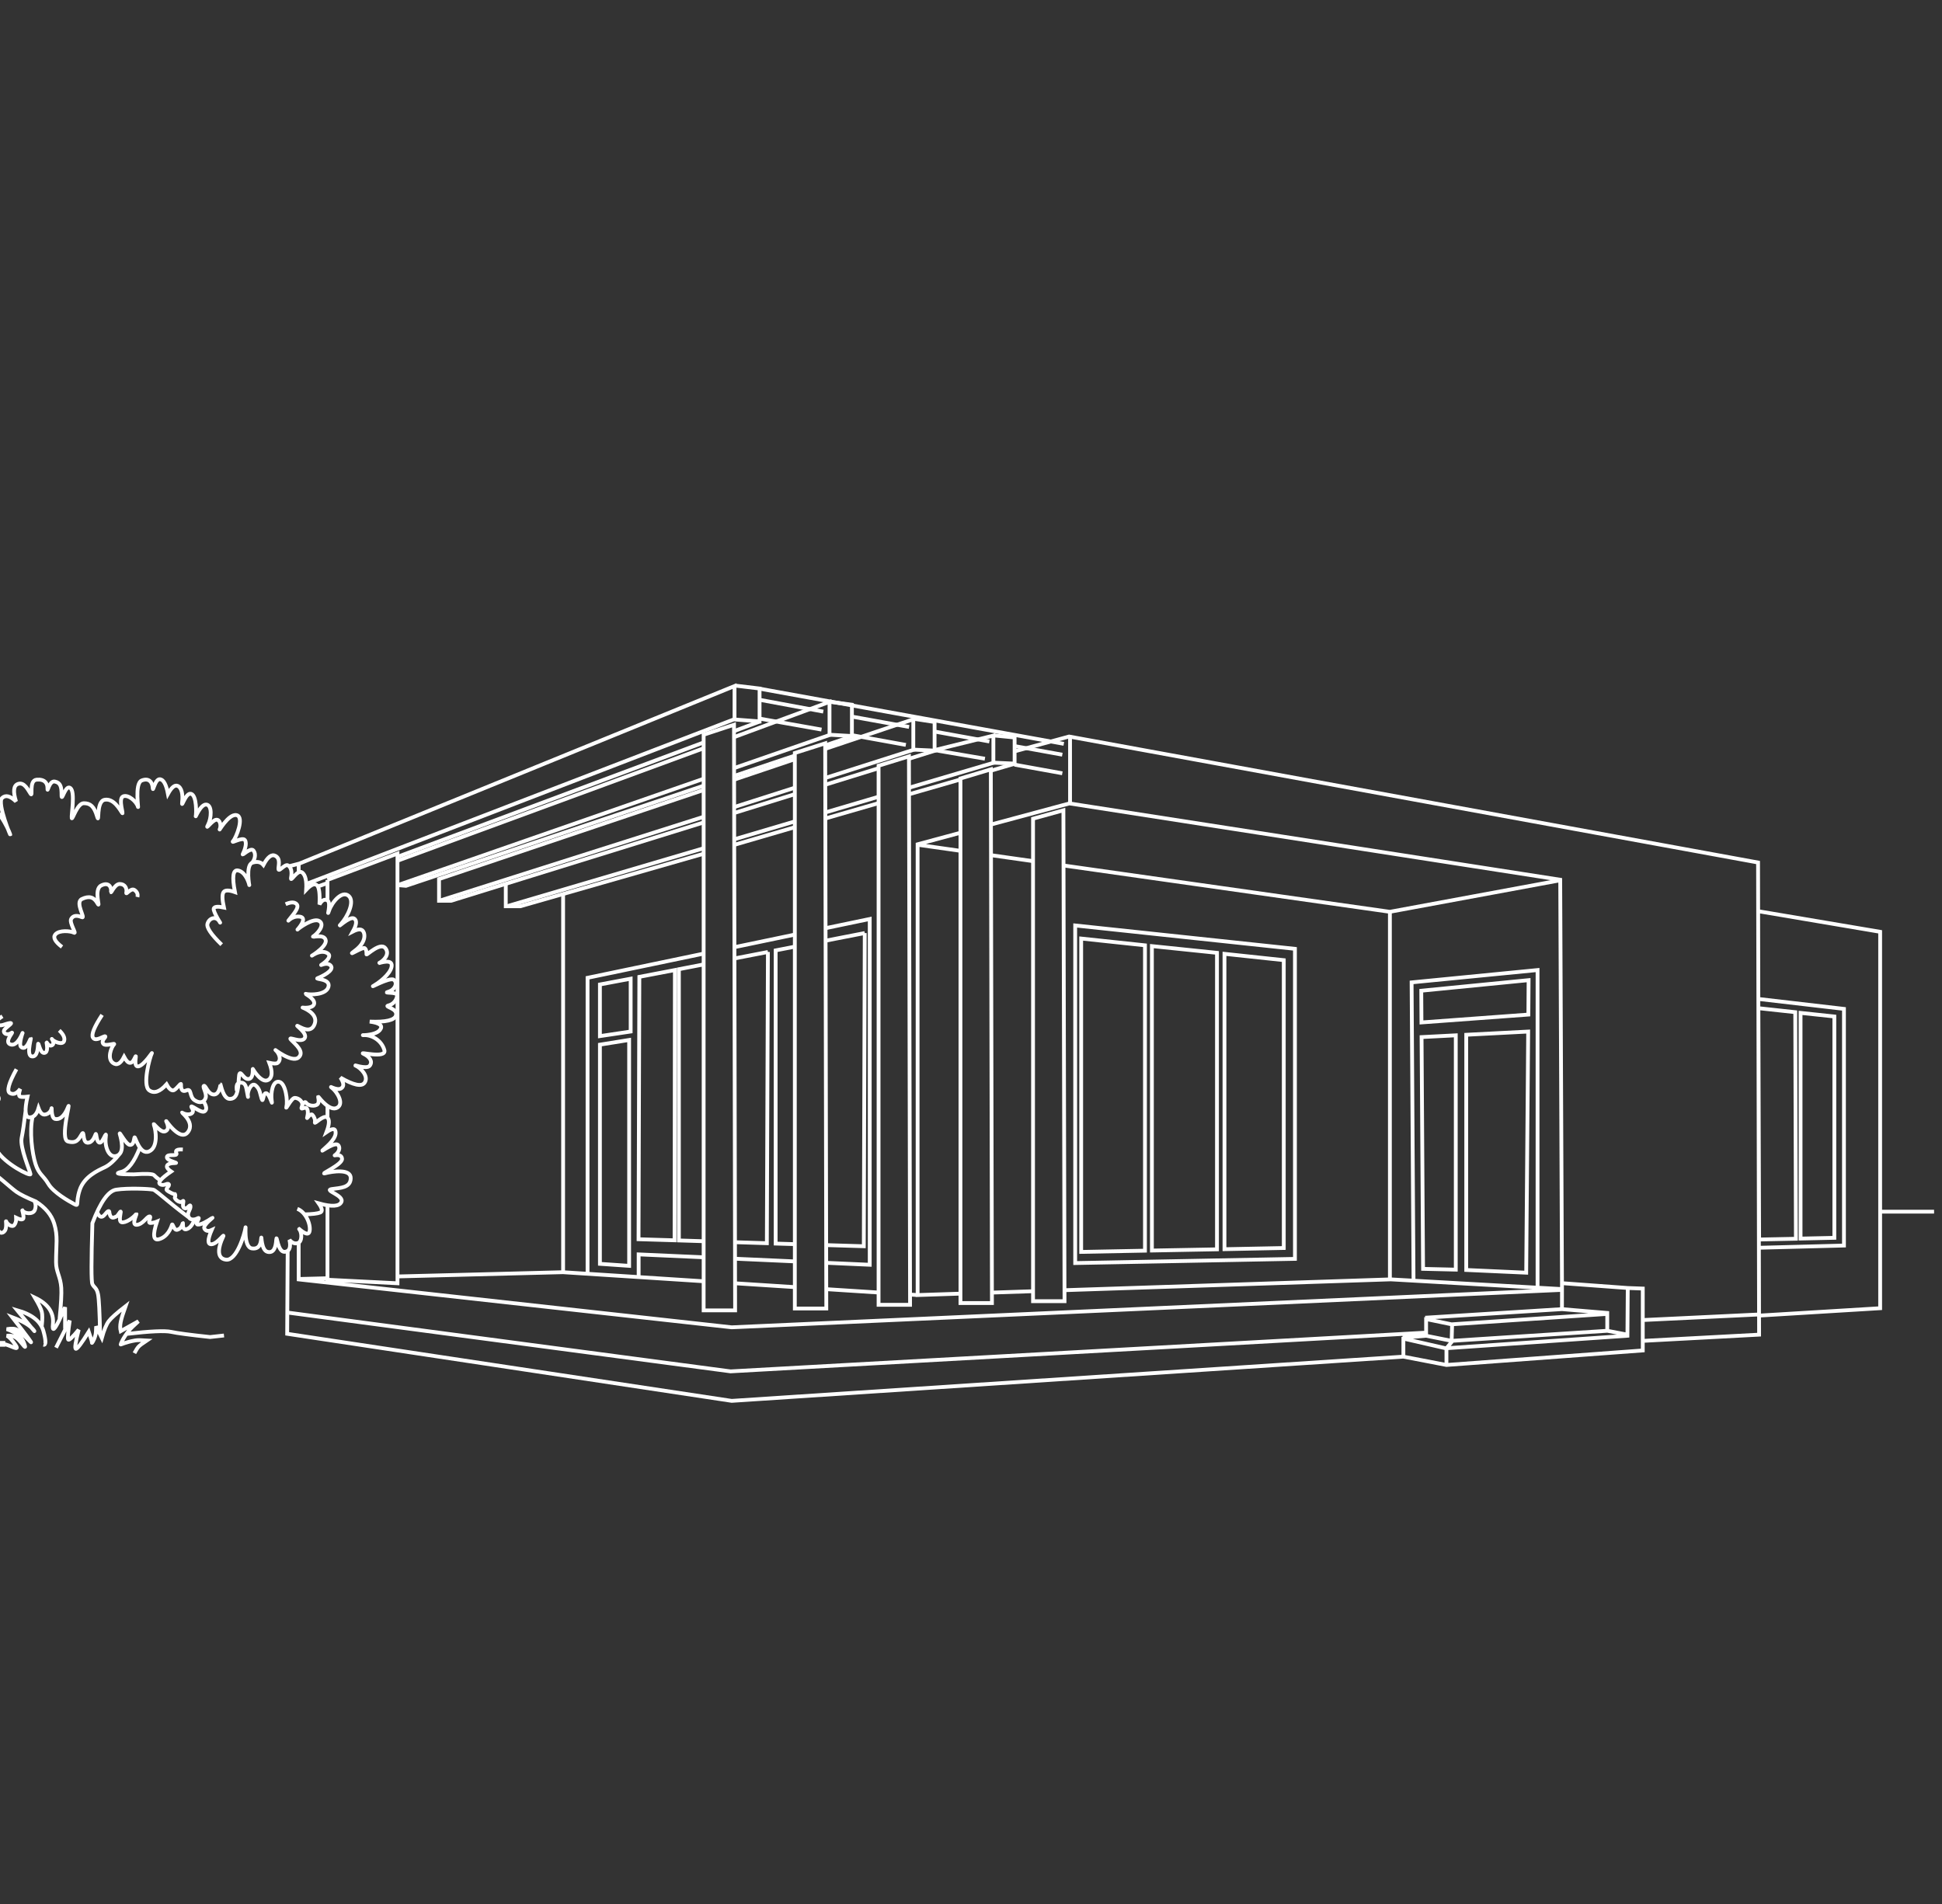 <?xml version="1.0" encoding="UTF-8"?>
<svg width="510px" height="500px" viewBox="0 0 510 500" version="1.1" xmlns="http://www.w3.org/2000/svg" xmlns:xlink="http://www.w3.org/1999/xlink">
    <rect x="0" y="0" width="510" height="500" fill="#333333" stroke="none"/>
    <!-- Generator: Sketch 47 (45396) - http://www.bohemiancoding.com/sketch -->
    <title>dom-4-510</title>
    <desc>Created with Sketch.</desc>
    <defs></defs>
    <g id="Page-1" stroke="none" stroke-width="1" fill="none" fill-rule="evenodd">
        <g id="dom-4-510" stroke="#FFFFFF">
            <g id="home4" transform="translate(-56, 180)">
                <g id="дом-4" fill-rule="evenodd" transform="translate(130.981, 0)">
                    <path d="M356.542,172.119 L386.984,170.489 L386.713,46.503 L205.774,13.417 L191.565,17.287 M290.028,59.424 L290.028,155.981 L204.616,158.812 M196.329,159.086 L185.525,159.444 M177.252,159.719 L165.999,160.091 L165.999,41.717 L177.179,38.706 M185.25,36.533 L205.855,30.985 L334.757,51.026 L335.218,156.97 L352.493,158.241 L352.406,170.777 L304.697,174.071 L293.57,171.521 M335.215,158.737 L117.175,168.563 L3.458,155.981 L3.458,146.301 M3.458,49.062 L3.458,46.829 L1.171,47.418 M0.566,148.545 L0.436,170.263 L117.175,187.877 L293.57,176.267 L293.57,171.087 M352.493,158.241 L356.435,158.385 L356.435,174.639 L304.878,178.451 L293.57,176.267 M335.222,157.085 L335.215,163.787 L347.11,164.788 L347.11,169.468 L352.406,170.489 M166.137,41.859 L177.239,43.435 M185.266,44.575 L196.288,46.14 M204.327,47.281 L290.019,59.447 L334.856,51.15 M3.564,155.867 L11.034,155.675 M29.427,155.203 L72.9,154.088 L72.9,54.979 M72.835,154.088 L109.762,156.466 M118.082,157.002 L133.707,158.008 M142.1,158.549 L155.71,159.426 M164.029,159.961 L166.026,160.09 M0.729,164.713 L116.875,180.133 L299.601,169.955 M356.604,166.647 L387.135,165.182 M386.754,59.289 L418.776,64.701 L418.776,163.549 L387.028,165.481 M386.942,82.348 L409.272,84.943 L409.272,147.087 L386.942,147.671 M397.875,85.993 L406.747,86.935 L406.747,145.062 L397.875,145.258 L397.875,85.993 Z M386.994,145.502 L386.803,84.755 L396.481,85.806 L396.651,145.306 L386.994,145.502 Z M207.382,63.032 L265.092,69.17 L265.092,150.589 L207.382,151.689 L207.382,63.032 Z M208.953,66.467 L225.706,68.249 L225.706,148.436 L208.953,148.761 L208.953,66.467 Z M227.526,68.452 L244.617,70.222 L244.617,148.084 L227.526,148.401 L227.526,68.452 Z M246.586,70.482 L262.156,72.143 L262.156,147.734 L246.586,148.045 L246.586,70.482 Z M296.233,156.127 L295.729,77.983 L328.804,74.742 L328.804,158.049 M298.268,80.17 L326.455,77.395 L326.391,86.435 L298.32,88.5 L298.268,80.17 Z M298.739,153.212 L307.329,153.415 L307.329,91.881 L298.346,92.348 L298.739,153.212 Z M310.076,153.504 L310.076,91.738 L326.343,90.895 L325.826,154.217 L310.076,153.504 Z M290.015,155.961 L335.284,158.523 L290.015,155.961 Z M79.321,154.473 L79.321,76.782 L109.794,70.428 M117.929,68.731 L133.724,65.437 M141.772,63.759 L153.421,61.33 L153.421,152.137 L142.041,151.626 M133.709,151.252 L118.101,150.551 M109.792,150.178 L92.739,149.412 L92.739,155.349 M82.568,94.334 L90.241,93.103 L90.241,152.423 L82.568,151.892 L82.568,94.334 Z M82.568,78.531 L90.641,77.014 L90.641,90.886 L82.568,92.093 L82.568,78.531 Z M152.116,65.028 L141.891,67.018 M133.741,68.603 L128.719,69.58 L128.719,146.571 L133.741,146.722 M141.991,146.972 L151.866,147.271 L152.116,65.028 M126.683,69.997 L117.935,71.691 M109.78,73.27 L103.305,74.523 L103.305,145.751 L109.792,145.954 M118.115,146.216 L126.408,146.476 L126.683,69.997 M102.257,74.742 L92.922,76.527 L92.711,145.43 L102.171,145.714 L102.257,74.742 Z M3.469,46.852 L117.918,0.163 L117.918,8.853 L5.491,52.118 M118.097,0.043 L124.494,0.811 L124.494,9.444 L117.757,8.927 M143.058,4.316 L148.745,5.072 L148.745,13.281 L142.981,12.958 M164.974,8.762 L170.457,9.602 L170.457,17.114 L164.974,16.864 M185.989,13.134 L191.472,13.67 L191.472,20.532 L185.989,20.283 M11.019,51.069 L29.403,44.157 L29.403,156.998 L11.019,156.069 L11.019,136.565 M11.019,113.601 L11.019,110.512 M11.019,56.438 L11.019,51.069 L11.019,51.069 M299.301,166.041 L335.222,163.787 M299.601,166.41 L306.229,167.778 L347.11,165.043 M299.536,170.777 L306.229,172.119 L347.205,169.468 M304.878,178.451 L304.878,174.071 L306.229,172.423 L306.372,167.778 M293.362,171.316 L299.536,170.777 L299.536,165.896" id="Combined-Shape"></path>
                    <path d="M206.03,31.01 L206.03,13.37 L206.03,31.01 Z M109.805,12.951 L117.78,10.325 L118.073,164.112 L109.805,164.112 L109.805,12.951 Z M133.753,17.743 L141.728,15.208 L142.021,163.626 L133.753,163.626 L133.753,17.743 Z M155.746,21.086 L163.721,18.626 L164.015,162.649 L155.746,162.649 L155.746,21.086 Z M177.25,24.438 L185.226,22.044 L185.519,162.19 L177.25,162.19 L177.25,24.438 Z M196.311,34.989 L204.286,32.787 L204.579,161.702 L196.311,161.702 L196.311,34.989 Z M124.338,0.823 L204.392,15.336 L124.338,0.823 Z M124.54,3.777 L141.222,6.871 L124.54,3.777 Z M148.728,8.181 L163.755,10.898 L148.728,8.181 Z M170.374,12.094 L184.841,14.717 L170.374,12.094 Z M191.421,15.916 L203.996,18.187 L191.421,15.916 Z M124.48,8.707 L140.762,11.594 L124.48,8.707 Z M148.735,13.056 L162.906,15.617 L148.735,13.056 Z M170.374,16.977 L183.673,19.246 L170.374,16.977 Z M191.421,20.799 L203.996,23.07 L191.421,20.799 Z" id="Combined-Shape"></path>
                    <g id="Group-2" transform="translate(8.308, 3.906)">
                        <path d="M0.21,48.882 L2.688,47.99" id="Path-2"></path>
                        <path d="M21.139,41.088 L101.458,11.081" id="Path-8"></path>
                        <path d="M109.537,8.069 L116.296,5.549" id="Path-9"></path>
                        <path d="M21.079,48.565 L101.549,20.582" id="Path-13"></path>
                        <polyline id="Path-14" points="109.442 17.817 134.554 9.114 134.554 0.411 109.442 9.685"></polyline>
                        <path d="M101.524,12.582 L21.083,42.139" id="Path-15"></path>
                        <polyline id="Path-16" points="21.25 48.539 23.326 48.718 101.515 22.42"></polyline>
                        <path d="M109.473,19.872 L125.449,14.513" id="Path-17"></path>
                        <path d="M133.353,11.86 L140.592,9.404" id="Path-18"></path>
                        <polyline id="Path-19" points="101.514 23.548 32.008 46.938 32.008 52.644 35.181 52.644 101.514 32.069"></polyline>
                        <path d="M32.19,52.607 L101.595,30.556" id="Path-20"></path>
                        <path d="M109.482,20.851 L125.456,15.46" id="Path-22"></path>
                        <polyline id="Path-23" points="133.539 12.719 156.561 4.984 156.561 13.015 133.469 20.387"></polyline>
                        <path d="M109.563,28.019 L125.47,22.938" id="Path-24"></path>
                        <path d="M109.478,29.608 L125.541,24.619" id="Path-25"></path>
                        <path d="M133.277,22.22 L147.382,17.85" id="Path-26"></path>
                        <path d="M155.393,15.363 L162.221,13.23" id="Path-27"></path>
                        <polyline id="Path-28" points="49.535 48.308 49.535 54.082 53.362 54.082 101.435 40.312"></polyline>
                        <path d="M49.861,54.073 L101.509,38.847" id="Path-29"></path>
                        <path d="M109.482,36.52 L125.529,31.778" id="Path-30"></path>
                        <path d="M109.479,37.98 L125.559,33.292" id="Path-31"></path>
                        <path d="M133.413,29.457 L147.465,25.314" id="Path-32"></path>
                        <path d="M133.327,31.079 L147.527,26.973" id="Path-32"></path>
                        <polyline id="Path-33" points="155.278 23.003 177.588 16.417 177.588 9.268 162.379 13.019"></polyline>
                        <path d="M155.368,24.694 L168.912,20.79" id="Path-34"></path>
                        <path d="M176.865,18.5 L183.239,16.636" id="Path-35"></path>
                    </g>
                </g>
                <path d="M71.65,166.312 C72.045,162.387 72.192,159.681 72.091,158.193 C71.886,155.174 70.718,154.048 70.718,151.418 C70.718,146.835 71.272,144.656 70.219,141.283 C69.516,139.034 67.908,137.109 65.395,135.508 C62.98,134.505 61.288,133.665 60.318,132.987 C58.864,131.97 55.158,128.48 53.78,127.835 C52.402,127.19 52.013,126.548 50.985,126.715 C50.342,126.82 46.601,128.913 43.34,130.86 C41.392,132.023 39.355,133.475 38.972,133.475 M82.283,170.375 C82.167,164.58 81.989,161.088 81.75,159.898 C81.392,158.112 80.727,158.189 80.264,157.217 C79.956,156.57 79.956,151.238 80.264,141.223 C82.369,135.66 84.456,132.724 86.526,132.415 C89.632,131.951 95.016,132.177 96.263,132.415 C96.599,132.479 98.291,133.867 100.239,135.496 C102.32,137.236 104.608,138.967 105.634,139.735 M87.613,122.786 C86.116,124.699 84.758,125.942 83.539,126.517 C81.712,127.378 78.118,128.968 76.948,132.459 C75.778,135.951 76.908,136.936 75.471,136.181 C74.034,135.427 70.033,133.152 68.687,130.876 C67.34,128.601 66.212,128.461 65.317,125.632 C64.423,122.804 63.707,117.073 64.541,113.37 M92.731,121.356 C91.243,125.195 89.596,127.329 87.79,127.757 C85.983,128.186 87.091,128.4 91.113,128.4 C94.378,128.173 96.173,128.252 96.497,128.637 C96.821,129.021 97.46,129.542 98.413,130.2 M62.73,111.7 C62.359,114.794 62.009,117.179 61.68,118.857 C61.187,121.373 63.94,127.636 64.002,128.328 C64.065,129.021 57.196,125.61 55.166,122.086 C53.813,119.737 52.874,117.115 52.35,114.222 M46.601,116.929 C49.852,121.222 51.173,123.681 50.564,124.305 C49.651,125.24 44.508,125.751 38.967,132.342 M82.816,86.518 C80.757,89.663 79.951,91.644 80.399,92.462 C81.071,93.688 83.307,91.955 83.632,92.148 C83.957,92.342 82.533,93.172 83.082,94.06 C83.632,94.948 86.54,93.678 85.908,94.313 C85.275,94.947 84.061,97.913 85.621,99.105 C86.661,99.9 87.649,99.374 88.583,97.527 C89.13,98.557 89.634,99.083 90.096,99.105 C90.788,99.138 91.033,98.52 91.543,97.527 C92.054,96.534 90.842,100.33 92.363,100.034 C93.884,99.737 96.307,95.794 95.847,96.661 C95.387,97.527 93.293,105.02 95.215,106.35 C96.495,107.236 98.004,106.703 99.739,104.752 C100.321,105.817 100.88,106.35 101.418,106.35 C102.225,106.35 103.555,104.095 103.539,104.752 C103.523,105.408 103.488,106.98 104.952,106.35 C106.417,105.72 105.647,107.96 107.107,108.928 C108.566,109.896 109.695,109.42 110.021,108.261 C110.346,107.103 109.08,105.333 109.554,105.146 C110.028,104.959 110.584,107.367 112.133,107.429 C113.682,107.491 113.873,104.752 113.917,104.752 C113.96,104.752 114.608,108.636 116.374,108.583 C118.14,108.531 118.528,106.871 118.702,103.36 C118.876,99.85 119.695,103.47 121.229,103.36 C122.763,103.251 122.246,100.402 122.419,100.736 C122.592,101.069 124.7,104.529 126.396,103.623 C127.526,103.019 127.636,101.513 126.726,99.105 C127.915,99.362 128.655,99.362 128.948,99.105 C130.065,98.126 129.126,96.408 128.405,95.81 C127.696,95.222 132.624,99.222 134.375,97.728 C136.126,96.235 133.528,94.189 132.441,93.055 C131.354,91.921 135.018,94.004 135.978,92.687 C136.938,91.37 133.436,89.132 134.122,89.385 C134.807,89.639 137.67,91.729 138.658,88.831 C139.645,85.932 135.164,84.527 135.463,84.591 C135.762,84.655 138.452,84.858 138.515,83.459 C138.578,82.059 135.557,80.76 136.422,81.013 C137.287,81.266 141.658,81.361 142.258,79.146 C142.858,76.931 138.529,77.203 139.406,76.876 C140.282,76.548 143.964,74.854 142.868,73.593 C141.773,72.332 139.406,74.049 140.695,73.159 C141.985,72.268 142.876,71.171 142.258,70.538 C141.64,69.904 140.201,69.581 138.311,70.715 C136.422,71.849 141.843,68.891 141.543,66.961 C141.243,65.031 137.464,66.384 138.311,65.872 C139.158,65.361 141.472,62.95 139.901,61.899 C138.33,60.849 134.375,63.825 134.122,64.112 C133.868,64.398 137.067,61.037 134.754,60.72 C132.441,60.402 131.178,62.535 131.935,61.509 C132.691,60.484 134.754,58.369 133.922,57.45 C133.368,56.838 132.397,56.838 131.01,57.45 M22.313,109.72 C20.749,110.776 20.131,111.816 20.462,112.839 C20.957,114.375 22.478,113.795 23.228,113.795 C23.979,113.795 21.164,115.233 21.849,116.47 C22.534,117.708 23.95,117.405 24.749,117.35 C25.549,117.294 23.302,118.222 23.551,118.979 C23.8,119.736 27.545,119.244 26.558,119.513 C25.571,119.782 23.266,120.483 23.8,121.578 C24.335,122.672 27.274,121.469 27.054,121.726 C26.604,122.25 25.611,123.586 26.357,124.219 C27.468,125.162 28.298,123.791 28.57,123.516 C28.842,123.241 27.784,125.8 29.259,125.733 C30.242,125.689 30.862,125.184 31.116,124.219 M36.795,123.315 C35.396,123.574 34.68,123.973 34.646,124.512 C34.594,125.321 37.78,126.58 37.015,126.244 C36.249,125.909 34.932,125.847 34.932,126.828 C34.932,127.809 36.408,128.431 35.767,128.157 C35.125,127.883 32.358,127.476 32.632,128.783 C32.905,130.09 36.009,130.717 34.932,130.439 C33.856,130.162 32.632,131.022 33.065,131.899 C33.353,132.484 34.018,132.74 35.06,132.669 C34.27,133.631 34.195,134.302 34.835,134.683 C35.904,135.32 36.899,133.945 36.899,134.268 C36.899,134.59 37.606,135.393 38.583,134.683 C39.367,134.114 38.9,132.621 38.9,131.673 M37.47,134.992 C36.94,135.817 36.91,136.403 37.381,136.752 C38.088,137.275 39.423,136.132 39.04,136.752 C38.657,137.373 37.508,138.419 38.374,139.08 C39.241,139.742 40.824,138.43 41.075,138.024 C41.325,137.619 40.777,139.198 41.612,139.341 C42.168,139.436 42.751,138.716 43.362,137.18 C42.914,139.302 43.167,140.31 44.123,140.204 C45.078,140.098 45.611,139.456 45.722,138.278 M25.129,122.041 C23.482,122.834 22.696,123.555 22.769,124.202 C22.879,125.174 25.394,125.227 25.002,125.279 C24.61,125.332 22.4,126.271 22.185,127.385 C22.042,128.127 22.533,128.666 23.661,129 C21.743,130.448 21.05,131.57 21.582,132.365 C22.381,133.558 24.018,132.866 24.817,132.151 C25.617,131.436 20.066,135.752 21.582,136.763 C23.098,137.774 25.099,136.203 24.459,136.763 C23.82,137.323 22.146,138.983 23.128,140.007 C23.783,140.69 24.777,140.418 26.109,139.189 C25.782,140.223 25.955,140.755 26.628,140.785 C27.638,140.83 28.55,140.376 29.629,138.903 C30.707,137.429 28.418,141.569 30.09,142.155 C31.762,142.741 33.207,140.653 33.398,140.205 C33.589,139.756 32.445,142.874 34.27,143.249 C36.095,143.623 36.752,141.366 37.16,140.785 C37.569,140.205 36.802,141.912 37.497,142.327 C38.191,142.741 39.595,141.112 39.11,141.537 C38.624,141.963 36.796,146.521 39.377,146.325 C41.958,146.129 43.269,143.634 43.396,142.741 C43.522,141.849 43.687,144.198 44.584,143.998 C45.48,143.797 46.274,142.882 46.465,142.155 C46.656,141.428 46.785,143.481 47.75,143.506 C48.715,143.532 49.411,141.485 49.787,141.072 C50.023,140.812 49.783,142.133 50.164,142.493 C50.545,142.854 50.954,142.794 51.274,142.327 C52.134,141.072 50.188,146.553 53.071,144.769 C55.955,142.986 54.886,140.321 55.229,142.155 C55.572,143.989 56.69,144.108 57.303,143.157 C57.915,142.206 57.382,140.085 57.643,140.785 C57.904,141.486 59.186,142.406 59.748,141.706 C60.122,141.239 60.287,140.603 60.241,139.798 C61.176,140.257 61.784,140.35 62.064,140.079 C62.484,139.672 61.572,137.155 61.937,137.907 C62.302,138.659 64.65,139.057 65.148,137.745 C65.48,136.87 65.409,136.014 64.933,135.176 M114.208,68.081 C111.449,65.412 110.209,63.58 110.488,62.586 C110.906,61.093 112.688,60.46 113.622,61.971 C114.555,63.481 111.865,59.374 112.129,58.59 C112.305,58.068 113.196,57.978 114.802,58.322 C114.338,56.189 114.308,54.841 114.713,54.275 C115.118,53.71 116.115,53.71 117.702,54.275 C116.919,50.26 117.181,48.363 118.488,48.585 C120.448,48.919 121.375,51.841 121.467,52.428 C121.558,53.015 120.406,47.142 122.284,46.548 C123.535,46.153 124.499,46.353 125.174,47.149 C126.287,45.038 127.333,44.237 128.311,44.747 C129.778,45.511 129.08,47.334 129.13,48.231 C129.18,49.128 130.863,46.726 131.67,47.272 C132.477,47.817 132.716,48.883 132.438,50.467 C132.161,52.052 134.098,48.13 135.362,49.128 C136.204,49.794 136.551,51.304 136.405,53.658 C137.632,52.355 138.557,51.945 139.181,52.428 C139.805,52.912 140.043,54.61 139.897,57.523 C140.549,56.382 141.245,56.025 141.985,56.451 C143.095,57.091 141.622,61.403 142.432,59.102 C143.242,56.802 145.844,53.784 147.564,55.262 C149.285,56.739 147.185,60.849 145.601,62.586 C144.017,64.322 147.787,60.471 148.98,61.2 C149.775,61.686 149.671,62.827 148.667,64.624 C149.947,63.965 150.817,63.905 151.277,64.442 C151.967,65.249 152.114,67.485 149.291,69.595 C146.468,71.705 151.217,68.621 151.753,68.975 C152.289,69.329 152.249,70.295 152.249,70.629 C152.249,70.963 155.863,67.321 157.194,68.975 C158.524,70.629 156.632,72.379 155.625,72.85 C154.617,73.321 158.63,71.615 158.854,73.321 C159.077,75.028 156.474,77.46 154.361,78.718 C152.249,79.975 158.296,76.53 159.391,77.285 C160.486,78.04 159.789,79.911 158.025,80.423 C156.26,80.936 160.29,80.355 160.281,81.385 C160.273,82.415 159.418,83.718 158.025,84.039 C156.631,84.361 160.55,84.764 159.994,86.655 C159.623,87.916 157.322,88.457 153.092,88.28 C155.765,88.63 156.66,89.361 155.777,90.474 C154.452,92.142 149.75,91.811 151.809,91.829 C153.868,91.847 156.266,93.348 156.936,95.762 C157.606,98.177 149.834,95.992 151.493,96.759 C153.152,97.527 153.935,98.8 153.092,99.869 C152.249,100.938 148.155,99.324 149.433,99.869 C150.711,100.414 152.905,102.651 151.753,104.318 C150.985,105.429 148.872,104.986 145.412,102.989 C146.322,104.38 146.384,105.32 145.601,105.81 C144.425,106.545 142.023,104.794 143.242,105.739 C144.46,106.684 146.462,109.792 144.573,110.878 C142.684,111.964 140.046,108.554 139.658,108.073 C139.269,107.591 140.203,109.601 139.181,110.144 C138.159,110.687 136.706,110.144 136.405,109.601 C136.204,109.239 135.856,109.42 135.362,110.144 M104.008,121.869 C102.531,121.777 101.964,122.086 102.308,122.796 C102.824,123.862 99.945,122.829 99.829,123.862 C99.712,124.894 103.328,125.432 101.918,125.434 C100.509,125.435 99.829,125.797 99.829,126.347 C99.829,126.714 100.199,127.147 100.939,127.646 C98.339,129.431 97.371,130.538 98.032,130.967 C99.025,131.61 99.855,130.569 100.301,130.967 C100.746,131.365 99.356,132.115 99.829,132.573 C100.301,133.032 101.918,133.773 101.918,133.6 C101.918,133.428 102.192,133.875 101.918,134.44 C101.763,134.762 103.116,136.135 103.876,135.489 C104.637,134.843 103.564,136.706 104.387,137.233 C105.209,137.76 105.917,135.945 106.02,136.768 C106.122,137.59 105.124,138.415 105.467,139.415 C105.811,140.416 106.921,140.447 107.911,139.931 C108.901,139.415 107.018,141.459 107.911,141.574 C108.805,141.688 110.469,140.665 111.585,139.931 C112.701,139.197 109.106,141.688 109.679,142.654 C110.061,143.298 110.696,143.415 111.585,143.006 C110.475,145.585 110.475,146.831 111.585,146.745 C113.25,146.615 115.399,143.127 114.464,145.083 C113.529,147.039 112.58,150.489 115.369,150.801 C118.157,151.113 120.223,144.045 120.454,142.497 C120.685,140.948 119.804,147.504 122.157,147.843 C124.511,148.181 124.516,145.817 124.613,145.083 C124.71,144.348 124.567,148.313 126.253,148.741 C127.938,149.168 128.428,147.447 128.543,145.591 C128.658,143.735 128.88,148.893 130.767,148.741 C132.026,148.639 132.442,147.589 132.016,145.591 C132.691,146.395 133.421,146.681 134.207,146.449 C135.386,146.1 135.349,143.64 134.569,142.777 C133.79,141.914 136.703,145.058 137.24,143.549 C137.778,142.04 136.542,138.389 134.087,137.448 M118.176,106.434 C118.04,105.265 118.192,104.604 118.63,104.451 C119.288,104.223 120.37,104.045 120.71,105.89 C121.049,107.735 121.251,108.711 121.089,107.7 C120.927,106.689 121.993,104.081 123.142,105.045 C124.291,106.009 124.26,107.143 124.71,108.543 C125.159,109.943 125.049,106.717 125.994,107.108 C126.94,107.5 127.633,110.967 127.348,108.973 C127.062,106.979 127.606,103.698 129.334,104.092 C131.063,104.486 131.591,109.194 131.213,110.578 C130.835,111.962 132.456,108.313 133.426,108.313 C134.396,108.313 135.798,109.311 135.278,110.578 C134.757,111.845 136.17,110.354 136.634,111.181 C137.097,112.007 136.67,113.332 136.634,113.583 C136.597,113.833 137.55,112.217 138.053,112.767 C138.556,113.316 138.844,114.115 138.686,114.756 C138.527,115.397 140.929,112.682 141.921,113.443 C142.581,113.95 142.52,115.241 141.738,117.316 C143.351,116.191 144.154,116.258 144.145,117.517 C144.132,119.406 141.123,121.619 140.667,122.118 C140.211,122.616 144.162,119.572 144.9,120.804 C145.639,122.036 144.203,123.237 143.914,123.389 C143.624,123.542 145.71,122.807 145.825,124.323 C145.94,125.838 139.601,128.576 141.436,128.099 C143.272,127.622 148.153,126.858 148.106,129.407 C148.058,131.956 145.368,131.93 143.13,132.256 C140.892,132.581 146.489,133.911 145.642,135.671 C145.078,136.844 143.091,136.955 139.682,136.004 C140.627,137.331 140.764,138.135 140.092,138.414 C139.42,138.693 138.045,138.856 135.966,138.903 M81.538,138.347 C82.095,139.722 82.77,139.91 83.562,138.912 C84.355,137.913 84.745,137.772 84.733,138.488 C84.914,139.49 85.307,139.9 85.911,139.719 C86.818,139.447 86.768,139.332 87.488,138.347 C88.207,137.362 86.867,140.663 87.893,140.958 C88.92,141.253 90.911,139.87 91.677,138.912 C92.443,137.953 90.242,141.736 91.877,141.649 C93.512,141.562 94.48,139.55 95.234,139.447 C95.988,139.345 94.55,141.199 95.507,141.158 C96.145,141.13 96.718,141.009 97.225,140.795 C96.068,144.292 96.242,145.837 97.745,145.43 C99.999,144.821 100.928,142.438 101.137,141.698 C101.347,140.958 101.628,143.198 102.537,142.951 C103.446,142.704 103.751,141.966 103.977,141.277 C104.204,140.588 103.663,143.082 104.903,142.817 C105.73,142.639 106.438,141.837 107.027,140.41 M60.318,100.784 C58.274,104.483 57.708,106.575 58.62,107.062 C59.533,107.548 60.427,107.182 61.303,105.965 C60.903,107.211 60.903,107.887 61.303,107.991 C61.704,108.095 62.343,108.095 63.22,107.991 C62.416,111.567 62.576,113.38 63.7,113.431 C64.824,113.481 65.63,112.677 66.118,111.019 C66.559,112.206 67.11,112.765 67.772,112.695 C68.764,112.59 69.455,111.754 69.547,111.019 C69.64,110.284 69.316,113.571 70.465,113.84 C71.614,114.109 72.901,113.196 73.85,110.769 C74.799,108.342 71.613,119.153 73.85,119.764 C76.087,120.375 76.679,119.196 77.467,117.86 C78.255,116.524 77.545,119.924 78.916,120.07 C80.287,120.215 80.856,118.441 81.111,117.86 C81.367,117.278 81.231,119.836 82.127,120.07 C83.024,120.303 84.078,116.338 83.77,118.681 C83.462,121.025 84.543,124.262 86.687,123.522 C88.831,122.783 87.83,119.108 87.472,117.86 C87.113,116.611 89.077,120.663 90.147,120.663 C91.217,120.663 91.15,119.014 91.332,118.681 C91.515,118.349 92.682,123.426 95.144,122.372 C97.607,121.318 96.936,116.746 96.437,115.488 C95.938,114.23 98.021,117.615 99.351,117.1 C100.681,116.585 99.898,115.016 99.636,114.418 C99.375,113.819 103.283,120.062 105.366,117.278 C107.45,114.495 102.766,111.554 104.028,112.289 C105.29,113.023 107.405,112.626 106.417,111.019 C105.428,109.412 108.67,112.46 109.687,111.87 C110.364,111.477 110.302,110.615 109.498,109.283 M28.196,114.818 C27.915,116.345 28.167,117.011 28.953,116.815 C30.131,116.522 30.686,115.046 30.791,114.447 C30.897,113.847 30.628,116.522 31.502,116.522 C32.376,116.522 32.514,114.453 32.631,115.445 C32.748,116.438 33.81,120.779 35.761,120.382 C37.713,119.985 37.717,117.1 37.387,116.127 C37.056,115.155 38.944,118.987 40.36,118.414 C41.776,117.841 41.392,116.521 41.117,115.801 C40.841,115.082 44.537,119.713 46.156,118.132 C47.775,116.55 46.561,113.074 46.156,112.538 C45.752,112.002 47.927,114.451 48.748,113.847 C49.57,113.243 49.609,112.763 49.349,111.317 C49.089,109.872 51.56,115.628 53.729,114.188 C55.174,113.228 55.174,111.789 53.729,109.872 C55.456,109.431 56.043,108.776 55.489,107.906 M72.282,68.678 C70.444,67.279 69.861,66.182 70.536,65.386 C71.547,64.193 74.524,64.464 75.402,64.925 C76.28,65.386 74.114,62.32 74.696,61.307 C75.279,60.293 76.354,60.372 77.491,60.866 C78.628,61.359 75.601,57.007 77.491,56.096 C79.38,55.186 80.645,55.533 81.605,57.233 C82.566,58.934 80.461,53.602 82.566,52.54 C84.67,51.478 85.299,53.134 85.154,54.113 C85.008,55.092 85.998,52.139 87.444,52.139 C88.891,52.139 89.365,53.384 89.174,54.346 C88.982,55.309 90.308,53.016 91.331,53.729 C92.013,54.205 92.266,54.817 92.092,55.565 M27.682,70.704 C28.435,69.588 29.076,69.233 29.605,69.639 C30.398,70.248 29.99,72.524 29.273,73.546 C28.556,74.567 30.897,71.32 31.91,71.507 C32.922,71.695 32.835,72.619 32.367,73.546 C31.899,74.472 33.609,71.684 34.951,72.556 C36.293,73.428 33.383,75.844 33.651,75.686 C33.919,75.529 36.931,75.686 36.598,77.129 C36.375,78.091 35.535,78.545 34.076,78.492 M56.638,86.883 C55.308,87.698 54.869,88.384 55.321,88.94 C56,89.775 57.446,88.784 58.604,88.661 C59.763,88.538 57.237,89.855 57.04,90.674 C56.844,91.493 58.049,91.937 58.991,91.261 C59.933,90.585 57.04,93.47 58.604,94.214 C60.168,94.959 61.434,92.459 61.918,91.261 C62.403,90.063 60.614,94.361 61.607,95 C62.599,95.639 63.298,94.432 63.962,92.901 C64.625,91.369 62.699,97.062 64.29,97.401 C65.88,97.741 65.929,95.061 66.004,94.214 C66.079,93.367 66.487,96.615 67.622,96.508 C68.758,96.401 68.276,94.289 68.231,93.828 C68.186,93.367 68.668,94.985 69.65,94.494 C70.632,94.004 69.245,92.309 69.65,92.901 C70.055,93.492 72.465,94.587 72.839,93.367 C73.089,92.554 72.66,91.627 71.554,90.585 M43.001,173.149 L56.891,173.149 L56.891,172.66 L43.001,172.66 L43.001,173.149 Z M56.726,172.887 C58.729,173.175 61.407,175.136 60.035,173.14 C59.12,171.809 58.368,171.021 57.781,170.777 C59.041,170.64 60.072,170.986 60.874,171.815 C62.077,173.058 63.158,174.913 62.27,172.598 C61.678,171.054 60.181,169.87 57.781,169.045 C59.073,168.832 59.98,168.895 60.503,169.232 C61.288,169.737 63.041,171.388 63.922,172.292 C64.834,173.227 63.27,171.102 59.229,165.916 C62.088,167 63.943,168.105 64.797,169.232 C65.65,170.358 64.219,168.635 60.503,164.065 C64.403,165.176 66.703,167.004 67.403,169.551 C68.104,172.097 68.104,173.293 67.403,173.14 M66.973,168.147 C67.157,166.454 67.157,165.234 66.973,164.489 C66.789,163.743 66.18,162.499 65.147,160.755 C68.628,162.401 70.211,164.725 69.895,167.726 C69.668,169.884 70.35,169.161 71.55,166.688 C71.864,166.043 72.378,164.909 73.094,163.286 L73.094,168.957 M70.719,173.907 L74.313,166.766 C73.884,169.686 73.744,171.342 73.891,171.732 C74.039,172.123 74.963,171.278 76.665,169.198 C75.81,172.512 75.567,174.182 75.938,174.207 C76.308,174.233 77.433,172.738 79.312,169.722 C79.944,171.559 80.222,172.534 80.146,172.649 C80.091,172.731 80.656,172.166 81.058,170.644 C81.165,170.242 81.23,169.46 81.254,168.298 L82.742,171.351 C83.328,169.258 83.929,167.799 84.547,166.973 C85.165,166.147 86.635,164.837 88.957,163.041 C88.29,164.914 87.87,166.298 87.697,167.195 C87.524,168.092 87.524,168.884 87.697,169.572 L92.35,166.973 C91.068,168.12 90.224,168.955 89.817,169.477 C88.159,171.608 87.697,172.976 87.697,173.06 C87.697,173.145 89.001,172.438 91.547,172.006 C92.126,171.907 93.134,171.907 94.569,172.006 C93.377,172.797 92.637,173.356 92.35,173.685 C92.062,174.013 91.712,174.57 91.3,175.355 M89.356,170.283 C95.442,169.581 99.298,169.406 100.924,169.756 C102.55,170.107 105.969,170.56 111.182,171.115 L114.822,170.71 M122.155,46.634 C122.883,45.84 123.328,44.358 122.578,43.366 C121.828,42.375 119.379,45 119.771,44.256 C120.163,43.511 120.973,41.457 120.298,40.589 C119.623,39.72 116.439,41.714 117.229,40.858 C118.019,40.001 120.236,34.495 118.112,34.058 C115.989,33.621 113.28,38.649 113.703,37.753 C114.127,36.857 113.819,35.146 112.765,35.271 C111.712,35.395 109.73,38.301 110.627,36.604 C111.524,34.908 111.757,31.469 110.212,31.284 C108.667,31.098 107.234,34.943 107.402,34.322 C107.571,33.701 107.689,28.962 106.21,28.471 C104.73,27.98 103.589,32.632 103.833,30.639 C104.077,28.645 103.725,26.79 102.613,26.366 C101.871,26.083 101.037,26.785 100.109,28.471 C99.648,26.038 98.962,24.759 98.051,24.634 C96.684,24.446 96.161,28.282 96.103,26.941 C96.044,25.6 95.258,24.158 93.228,24.954 C91.197,25.75 92.564,33.111 92.208,31.818 C91.852,30.525 89.699,28.541 88.317,29.144 C86.936,29.747 88.652,34.35 88.054,33.454 C87.456,32.557 85.843,29.589 83.475,30.028 C81.107,30.467 82.223,36.862 81.469,34.322 C80.716,31.782 79.757,30.925 78.001,30.932 C76.246,30.939 74.995,35.503 74.835,34.84 C74.675,34.177 75.819,27.981 74.482,26.941 C73.145,25.901 72.152,30.932 72.166,28.78 C72.181,26.628 71.896,25.523 70.383,25.239 C68.87,24.954 68.424,28.471 68.469,27.064 C68.515,25.658 67.703,24.548 65.606,24.751 C63.508,24.954 64.717,29.451 64.045,28.471 C63.373,27.491 62.385,25.239 60.689,25.88 C59.559,26.307 59.397,27.839 60.204,30.477 C58.669,28.982 57.444,28.684 56.529,29.583 C55.157,30.932 59.108,40.404 58.657,39.06 C58.205,37.716 55.271,31.198 50.859,29.835 C47.917,28.925 47.252,30.737 48.863,35.271 C46.297,34.168 45.014,34.557 45.013,36.437 C45.012,39.258 48.881,41.712 49.538,42.409 C50.194,43.105 47.22,40.852 45.731,42.409 C44.738,43.447 44.83,44.652 46.006,46.025 C44.584,45.822 43.84,46.248 43.772,47.305 C43.671,48.889 49.121,50.387 47.036,49.905 C44.952,49.423 40.303,49.575 39.212,51.962 C38.122,54.349 38.895,48.764 37.663,47.855 C36.432,46.946 35.623,49.544 35.552,50.882 C35.481,52.22 34.781,48.85 33.412,48.764 C32.044,48.679 31.812,54.03 32.354,56.381 C32.896,58.732 30.663,52.312 28.714,52.626 C27.415,52.835 27.073,54.789 27.688,58.487 C25.734,56.908 24.532,56.629 24.079,57.648 C23.4,59.178 26.004,63.641 25.388,62.72 C24.771,61.798 22.416,61.178 21.674,62.563 C20.931,63.948 23.479,68.017 22.469,66.76 C21.459,65.503 19.339,65.268 18.654,66.182 C17.97,67.096 17.681,67.688 18.949,69.563 C20.217,71.438 15.156,65.784 14.023,67.234 C12.89,68.684 15.955,75.124 14.939,72.833 C13.922,70.542 10.783,69.019 9.372,69.969 C7.962,70.919 10.255,74.378 11.437,75.435 C12.619,76.492 7.319,72.615 6.748,74.139 C6.178,75.663 9.567,78.103 9.587,78.946 C9.608,79.79 6.748,77.538 6.748,79.672 C6.748,80.538 8.351,81.799 7.719,81.33 C6.543,80.456 1.702,79.332 1.582,81.33 C1.488,82.905 2.433,84.197 4.418,85.207 C2.694,85.306 1.916,85.838 2.086,86.801 C2.34,88.246 7.95,89.782 6.502,89.482 C5.053,89.181 0.183,88.612 0.131,91.108 C0.096,92.772 1.33,93.635 3.833,93.697 C3.066,94.597 3.202,95.511 4.24,96.438 C5.796,97.827 10.45,96.194 10.45,96.71 C10.45,97.226 7.365,100.26 7.719,102.66 C8.073,105.06 10.265,103.975 10.896,103.268 C11.526,102.562 9.909,104.994 10.896,105.618 C11.882,106.243 15.019,104.454 13.791,105.462 C12.563,106.471 10.953,107.931 12.368,109.926 C13.783,111.921 15.818,109.798 16.222,108.311 C16.627,106.825 16.208,109.407 17.32,109.548 C18.432,109.688 19.301,107.69 19.258,108.311 C19.214,108.933 18.675,110.103 20.383,110.623 C22.091,111.142 24.079,107.189 24.079,105.462" id="Combined-Shape"></path>
                <path d="M1.385,138.302 L23.091,138.302" id="Path-63"></path>
                <path d="M549.742,138.192 L563.918,138.192" id="Path-64"></path>
            </g>
        </g>
    </g>
</svg>